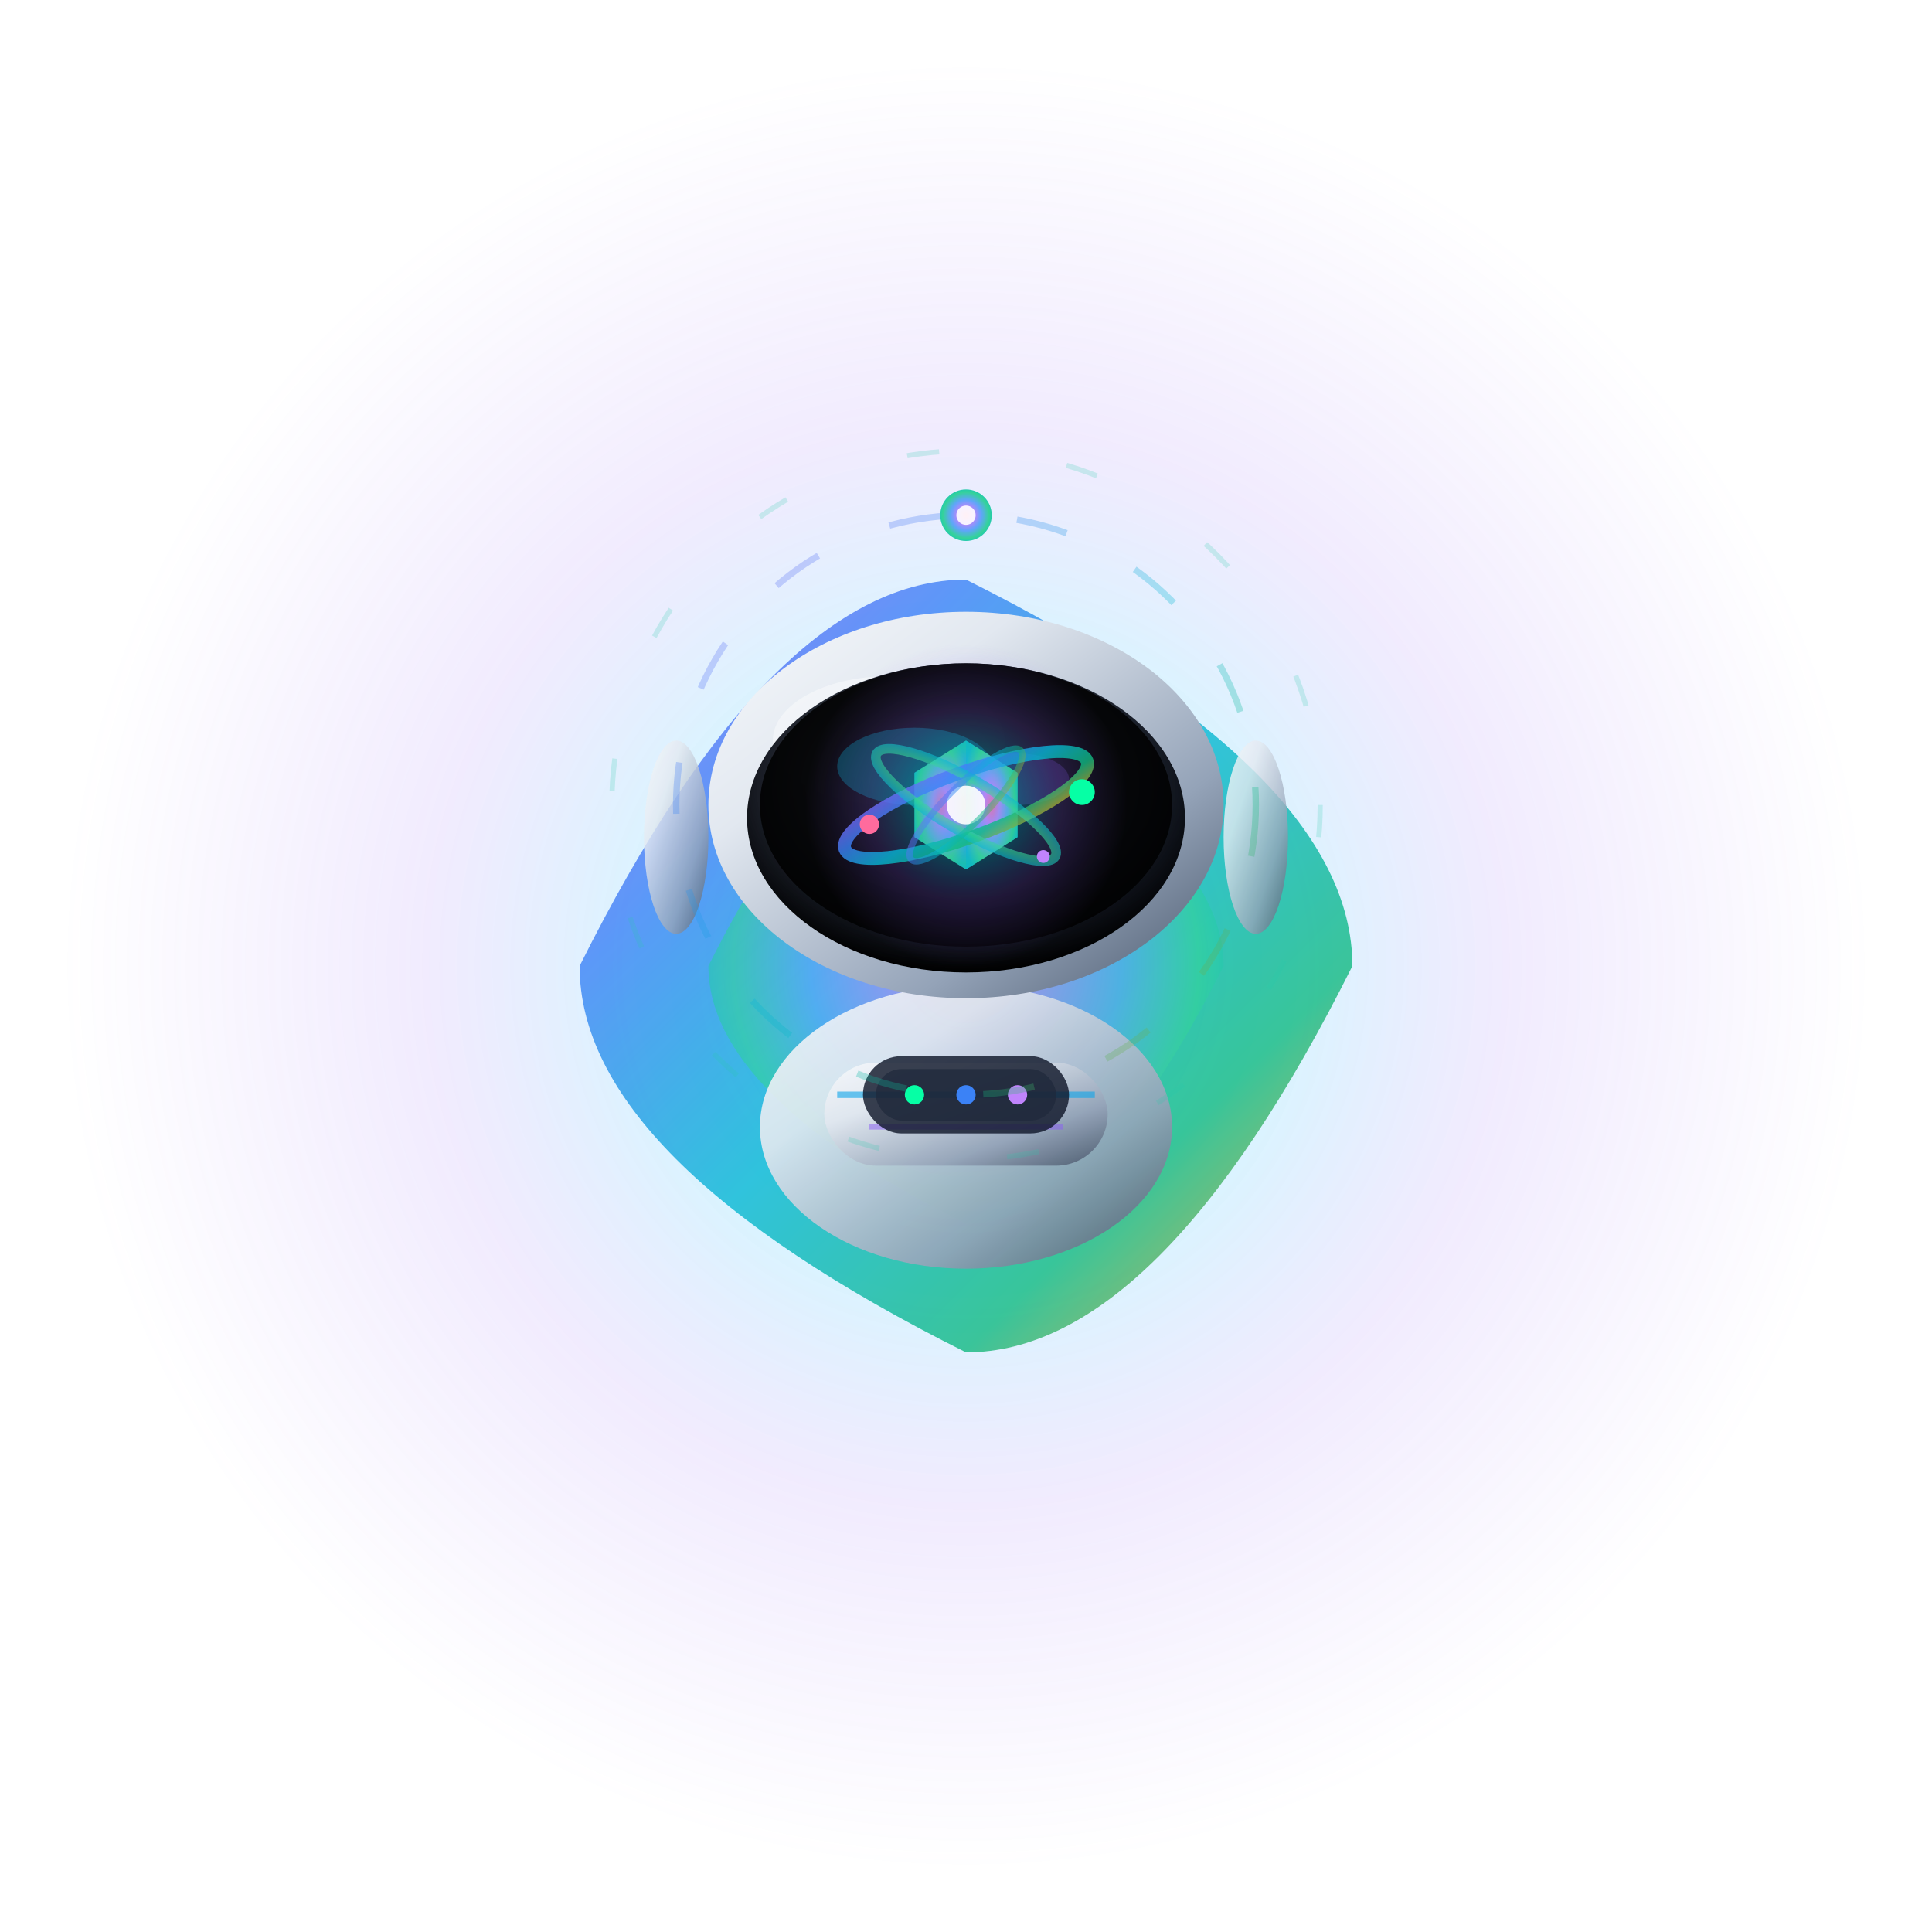 <svg viewBox="0 0 300 300" xmlns="http://www.w3.org/2000/svg">
  <defs>
    <!-- Ultra Professional Gradients -->
    <radialGradient id="portalGradient" cx="50%" cy="50%" r="60%">
      <stop offset="0%" style="stop-color:#FF6B9D;stop-opacity:1" />
      <stop offset="25%" style="stop-color:#C084FC;stop-opacity:1" />
      <stop offset="50%" style="stop-color:#60A5FA;stop-opacity:1" />
      <stop offset="75%" style="stop-color:#34D399;stop-opacity:1" />
      <stop offset="100%" style="stop-color:#06B6D4;stop-opacity:1" />
    </radialGradient>
    
    <radialGradient id="coreGradient" cx="30%" cy="30%" r="70%">
      <stop offset="0%" style="stop-color:#FFFFFF;stop-opacity:1" />
      <stop offset="30%" style="stop-color:#F0F9FF;stop-opacity:1" />
      <stop offset="60%" style="stop-color:#0EA5E9;stop-opacity:1" />
      <stop offset="100%" style="stop-color:#1E40AF;stop-opacity:1" />
    </radialGradient>
    
    <linearGradient id="botGradient" x1="0%" y1="0%" x2="100%" y2="100%">
      <stop offset="0%" style="stop-color:#F8FAFC;stop-opacity:1" />
      <stop offset="30%" style="stop-color:#E2E8F0;stop-opacity:1" />
      <stop offset="70%" style="stop-color:#94A3B8;stop-opacity:1" />
      <stop offset="100%" style="stop-color:#475569;stop-opacity:1" />
    </linearGradient>
    
    <radialGradient id="visorGradient" cx="50%" cy="40%" r="60%">
      <stop offset="0%" style="stop-color:#1E293B;stop-opacity:0.3" />
      <stop offset="50%" style="stop-color:#0F172A;stop-opacity:0.8" />
      <stop offset="100%" style="stop-color:#000000;stop-opacity:1" />
    </radialGradient>
    
    <linearGradient id="swirlyGradient" x1="0%" y1="0%" x2="100%" y2="100%">
      <stop offset="0%" style="stop-color:#8B5CF6;stop-opacity:1" />
      <stop offset="25%" style="stop-color:#3B82F6;stop-opacity:1" />
      <stop offset="50%" style="stop-color:#06B6D4;stop-opacity:1" />
      <stop offset="75%" style="stop-color:#10B981;stop-opacity:1" />
      <stop offset="100%" style="stop-color:#F59E0B;stop-opacity:1" />
    </linearGradient>
    
    <radialGradient id="glowField" cx="50%" cy="50%" r="50%">
      <stop offset="0%" style="stop-color:#06FFA5;stop-opacity:0.8" />
      <stop offset="30%" style="stop-color:#00D4FF;stop-opacity:0.6" />
      <stop offset="60%" style="stop-color:#8B5CF6;stop-opacity:0.4" />
      <stop offset="100%" style="stop-color:#8B5CF6;stop-opacity:0" />
    </radialGradient>
    
    <!-- Professional Filters -->
    <filter id="ultraGlow" x="-150%" y="-150%" width="400%" height="400%">
      <feGaussianBlur stdDeviation="6" result="coloredBlur"/>
      <feColorMatrix in="coloredBlur" values="1 0 0 0 0  0 1 0 0 0  0 0 1 0 0  0 0 0 4 0"/>
      <feMerge> 
        <feMergeNode in="coloredBlur"/>
        <feMergeNode in="SourceGraphic"/>
      </feMerge>
    </filter>
    
    <filter id="premiumShadow" x="-100%" y="-100%" width="300%" height="300%">
      <feDropShadow dx="0" dy="8" stdDeviation="12" flood-color="#000000" flood-opacity="0.25"/>
      <feDropShadow dx="0" dy="4" stdDeviation="6" flood-color="#1E40AF" flood-opacity="0.15"/>
    </filter>
    
    <filter id="innerGlow" x="-50%" y="-50%" width="200%" height="200%">
      <feGaussianBlur stdDeviation="3" result="blur"/>
      <feComposite in="blur" in2="SourceGraphic" operator="screen"/>
    </filter>
  </defs>
  
  <!-- Background Energy Field -->
  <circle cx="150" cy="150" r="140" fill="url(#glowField)" opacity="0.3"/>
  
  <!-- Dynamic Swirl Portal Background -->
  <g transform="translate(150,150)">
    <path d="M-60,0 Q-30,-60 0,-60 Q60,-30 60,0 Q30,60 0,60 Q-60,30 -60,0 Z" 
          fill="url(#swirlyGradient)" opacity="0.8" filter="url(#ultraGlow)">
      <animateTransform attributeName="transform" type="rotate" 
                       values="0 0 0;360 0 0" dur="20s" repeatCount="indefinite"/>
    </path>
    
    <path d="M-40,0 Q-20,-40 0,-40 Q40,-20 40,0 Q20,40 0,40 Q-40,20 -40,0 Z" 
          fill="url(#portalGradient)" opacity="0.6">
      <animateTransform attributeName="transform" type="rotate" 
                       values="0 0 0;-360 0 0" dur="15s" repeatCount="indefinite"/>
    </path>
  </g>
  
  <!-- Professional Bot Assembly -->
  <g transform="translate(150,165)">
    <!-- Main Body -->
    <ellipse cx="0" cy="10" rx="32" ry="22" fill="url(#botGradient)" 
             filter="url(#premiumShadow)" opacity="0.95"/>
    <rect x="-22" y="0" width="44" height="16" rx="8" fill="url(#botGradient)" opacity="0.9"/>
    
    <!-- Professional Detail Lines -->
    <line x1="-20" y1="5" x2="20" y2="5" stroke="#0EA5E9" stroke-width="1" opacity="0.6"/>
    <line x1="-15" y1="10" x2="15" y2="10" stroke="#8B5CF6" stroke-width="0.8" opacity="0.5"/>
  </g>
  
  <!-- Ultra Professional Helmet -->
  <g transform="translate(150,125)">
    <!-- Main Helmet Structure -->
    <ellipse cx="0" cy="0" rx="40" ry="30" fill="url(#botGradient)" 
             filter="url(#premiumShadow)"/>
    
    <!-- Professional Highlight -->
    <ellipse cx="-12" cy="-10" rx="18" ry="10" fill="#FFFFFF" opacity="0.4"/>
    <ellipse cx="-8" cy="-8" rx="12" ry="6" fill="#F0F9FF" opacity="0.6"/>
    
    <!-- Advanced Visor -->
    <ellipse cx="0" cy="2" rx="34" ry="24" fill="url(#visorGradient)" 
             filter="url(#innerGlow)"/>
    <ellipse cx="0" cy="0" rx="32" ry="22" fill="#000000" opacity="0.85"/>
    
    <!-- Visor Reflection -->
    <ellipse cx="-8" cy="-6" rx="12" ry="6" fill="#06B6D4" opacity="0.3"/>
    <ellipse cx="8" cy="-4" rx="8" ry="4" fill="#8B5CF6" opacity="0.2"/>
  </g>
  
  <!-- Ultra Advanced Navigation Core -->
  <g transform="translate(150,125)">
    <!-- Core Energy Field -->
    <circle cx="0" cy="0" r="25" fill="url(#glowField)" opacity="0.5"/>
    
    <!-- Premium 3D Navigation Cube -->
    <g filter="url(#ultraGlow)">
      <!-- Cube Geometry -->
      <path d="M-8,-5 L0,-10 L8,-5 L8,5 L0,10 L-8,5 Z" 
            fill="url(#portalGradient)" opacity="0.9"/>
      <path d="M0,-10 L8,-5 L8,5 L0,10 Z" 
            fill="url(#portalGradient)" opacity="0.7"/>
      <path d="M-8,-5 L0,-10 L0,10 L-8,5 Z" 
            fill="url(#portalGradient)" opacity="0.5"/>
      
      <!-- Inner Core -->
      <circle cx="0" cy="0" r="3" fill="#FFFFFF" opacity="0.9">
        <animate attributeName="r" values="3;5;3" dur="2s" repeatCount="indefinite"/>
        <animate attributeName="opacity" values="0.9;0.5;0.9" dur="2s" repeatCount="indefinite"/>
      </circle>
    </g>
    
    <!-- Multi-Ring Orbital System -->
    <ellipse cx="0" cy="0" rx="20" ry="5" fill="none" stroke="url(#swirlyGradient)" 
             stroke-width="2" opacity="0.8" transform="rotate(-20)">
      <animate attributeName="opacity" values="0.8;0.4;0.8" dur="3s" repeatCount="indefinite"/>
    </ellipse>
    
    <ellipse cx="0" cy="0" rx="16" ry="4" fill="none" stroke="url(#portalGradient)" 
             stroke-width="1.5" opacity="0.6" transform="rotate(30)">
      <animate attributeName="opacity" values="0.6;0.2;0.6" dur="2.5s" repeatCount="indefinite"/>
    </ellipse>
    
    <ellipse cx="0" cy="0" rx="12" ry="3" fill="none" stroke="url(#swirlyGradient)" 
             stroke-width="1" opacity="0.5" transform="rotate(-45)">
      <animate attributeName="opacity" values="0.5;0.1;0.5" dur="2s" repeatCount="indefinite"/>
    </ellipse>
    
    <!-- Premium Orbital Particles -->
    <circle cx="18" cy="-2" r="2" fill="#06FFA5" filter="url(#ultraGlow)">
      <animateTransform attributeName="transform" type="rotate" 
                       values="0 0 0;360 0 0" dur="4s" repeatCount="indefinite"/>
    </circle>
    <circle cx="-15" cy="3" r="1.5" fill="#FF6B9D" filter="url(#ultraGlow)">
      <animateTransform attributeName="transform" type="rotate" 
                       values="0 0 0;-360 0 0" dur="3s" repeatCount="indefinite"/>
    </circle>
    <circle cx="12" cy="8" r="1" fill="#C084FC" filter="url(#ultraGlow)">
      <animateTransform attributeName="transform" type="rotate" 
                       values="0 0 0;360 0 0" dur="5s" repeatCount="indefinite"/>
    </circle>
  </g>
  
  <!-- Professional Antenna System -->
  <g transform="translate(150,95)">
    <line x1="0" y1="0" x2="0" y2="-12" stroke="url(#botGradient)" 
          stroke-width="2.5" stroke-linecap="round"/>
    <circle cx="0" cy="-15" r="4" fill="url(#portalGradient)" filter="url(#ultraGlow)"/>
    <circle cx="0" cy="-15" r="1.5" fill="#FFFFFF" opacity="0.9">
      <animate attributeName="opacity" values="0.9;0.3;0.9" dur="1.5s" repeatCount="indefinite"/>
    </circle>
  </g>
  
  <!-- Advanced Sensor Arrays -->
  <ellipse cx="105" cy="130" rx="5" ry="15" fill="url(#botGradient)" 
           opacity="0.9" filter="url(#premiumShadow)"/>
  <ellipse cx="195" cy="130" rx="5" ry="15" fill="url(#botGradient)" 
           opacity="0.9" filter="url(#premiumShadow)"/>
  
  <!-- Ultra Professional Status Panel -->
  <g transform="translate(150,170)">
    <rect x="-16" y="-6" width="32" height="12" rx="6" fill="#0F172A" 
          opacity="0.9" filter="url(#premiumShadow)"/>
    <rect x="-14" y="-4" width="28" height="8" rx="4" fill="#1E293B" opacity="0.7"/>
    
    <!-- Multi-Status Professional LEDs -->
    <circle cx="-8" cy="0" r="1.5" fill="#06FFA5">
      <animate attributeName="opacity" values="1;0.3;1" dur="2s" repeatCount="indefinite"/>
    </circle>
    <circle cx="0" cy="0" r="1.5" fill="#3B82F6">
      <animate attributeName="opacity" values="0.3;1;0.3" dur="2s" repeatCount="indefinite"/>
    </circle>
    <circle cx="8" cy="0" r="1.5" fill="#C084FC">
      <animate attributeName="opacity" values="1;0.3;1" dur="2s" repeatCount="indefinite" begin="1s"/>
    </circle>
  </g>
  
  <!-- Professional Energy Waves -->
  <circle cx="150" cy="125" r="45" fill="none" stroke="url(#swirlyGradient)" 
          stroke-width="1" opacity="0.3" stroke-dasharray="8,12">
    <animateTransform attributeName="transform" type="rotate" 
                     values="0 150 125;360 150 125" dur="12s" repeatCount="indefinite"/>
    <animate attributeName="opacity" values="0.3;0.1;0.3" dur="4s" repeatCount="indefinite"/>
  </circle>
  
  <circle cx="150" cy="125" r="55" fill="none" stroke="url(#portalGradient)" 
          stroke-width="0.8" opacity="0.2" stroke-dasharray="5,20">
    <animateTransform attributeName="transform" type="rotate" 
                     values="0 150 125;-360 150 125" dur="18s" repeatCount="indefinite"/>
    <animate attributeName="opacity" values="0.2;0.05;0.2" dur="6s" repeatCount="indefinite"/>
  </circle>
</svg>